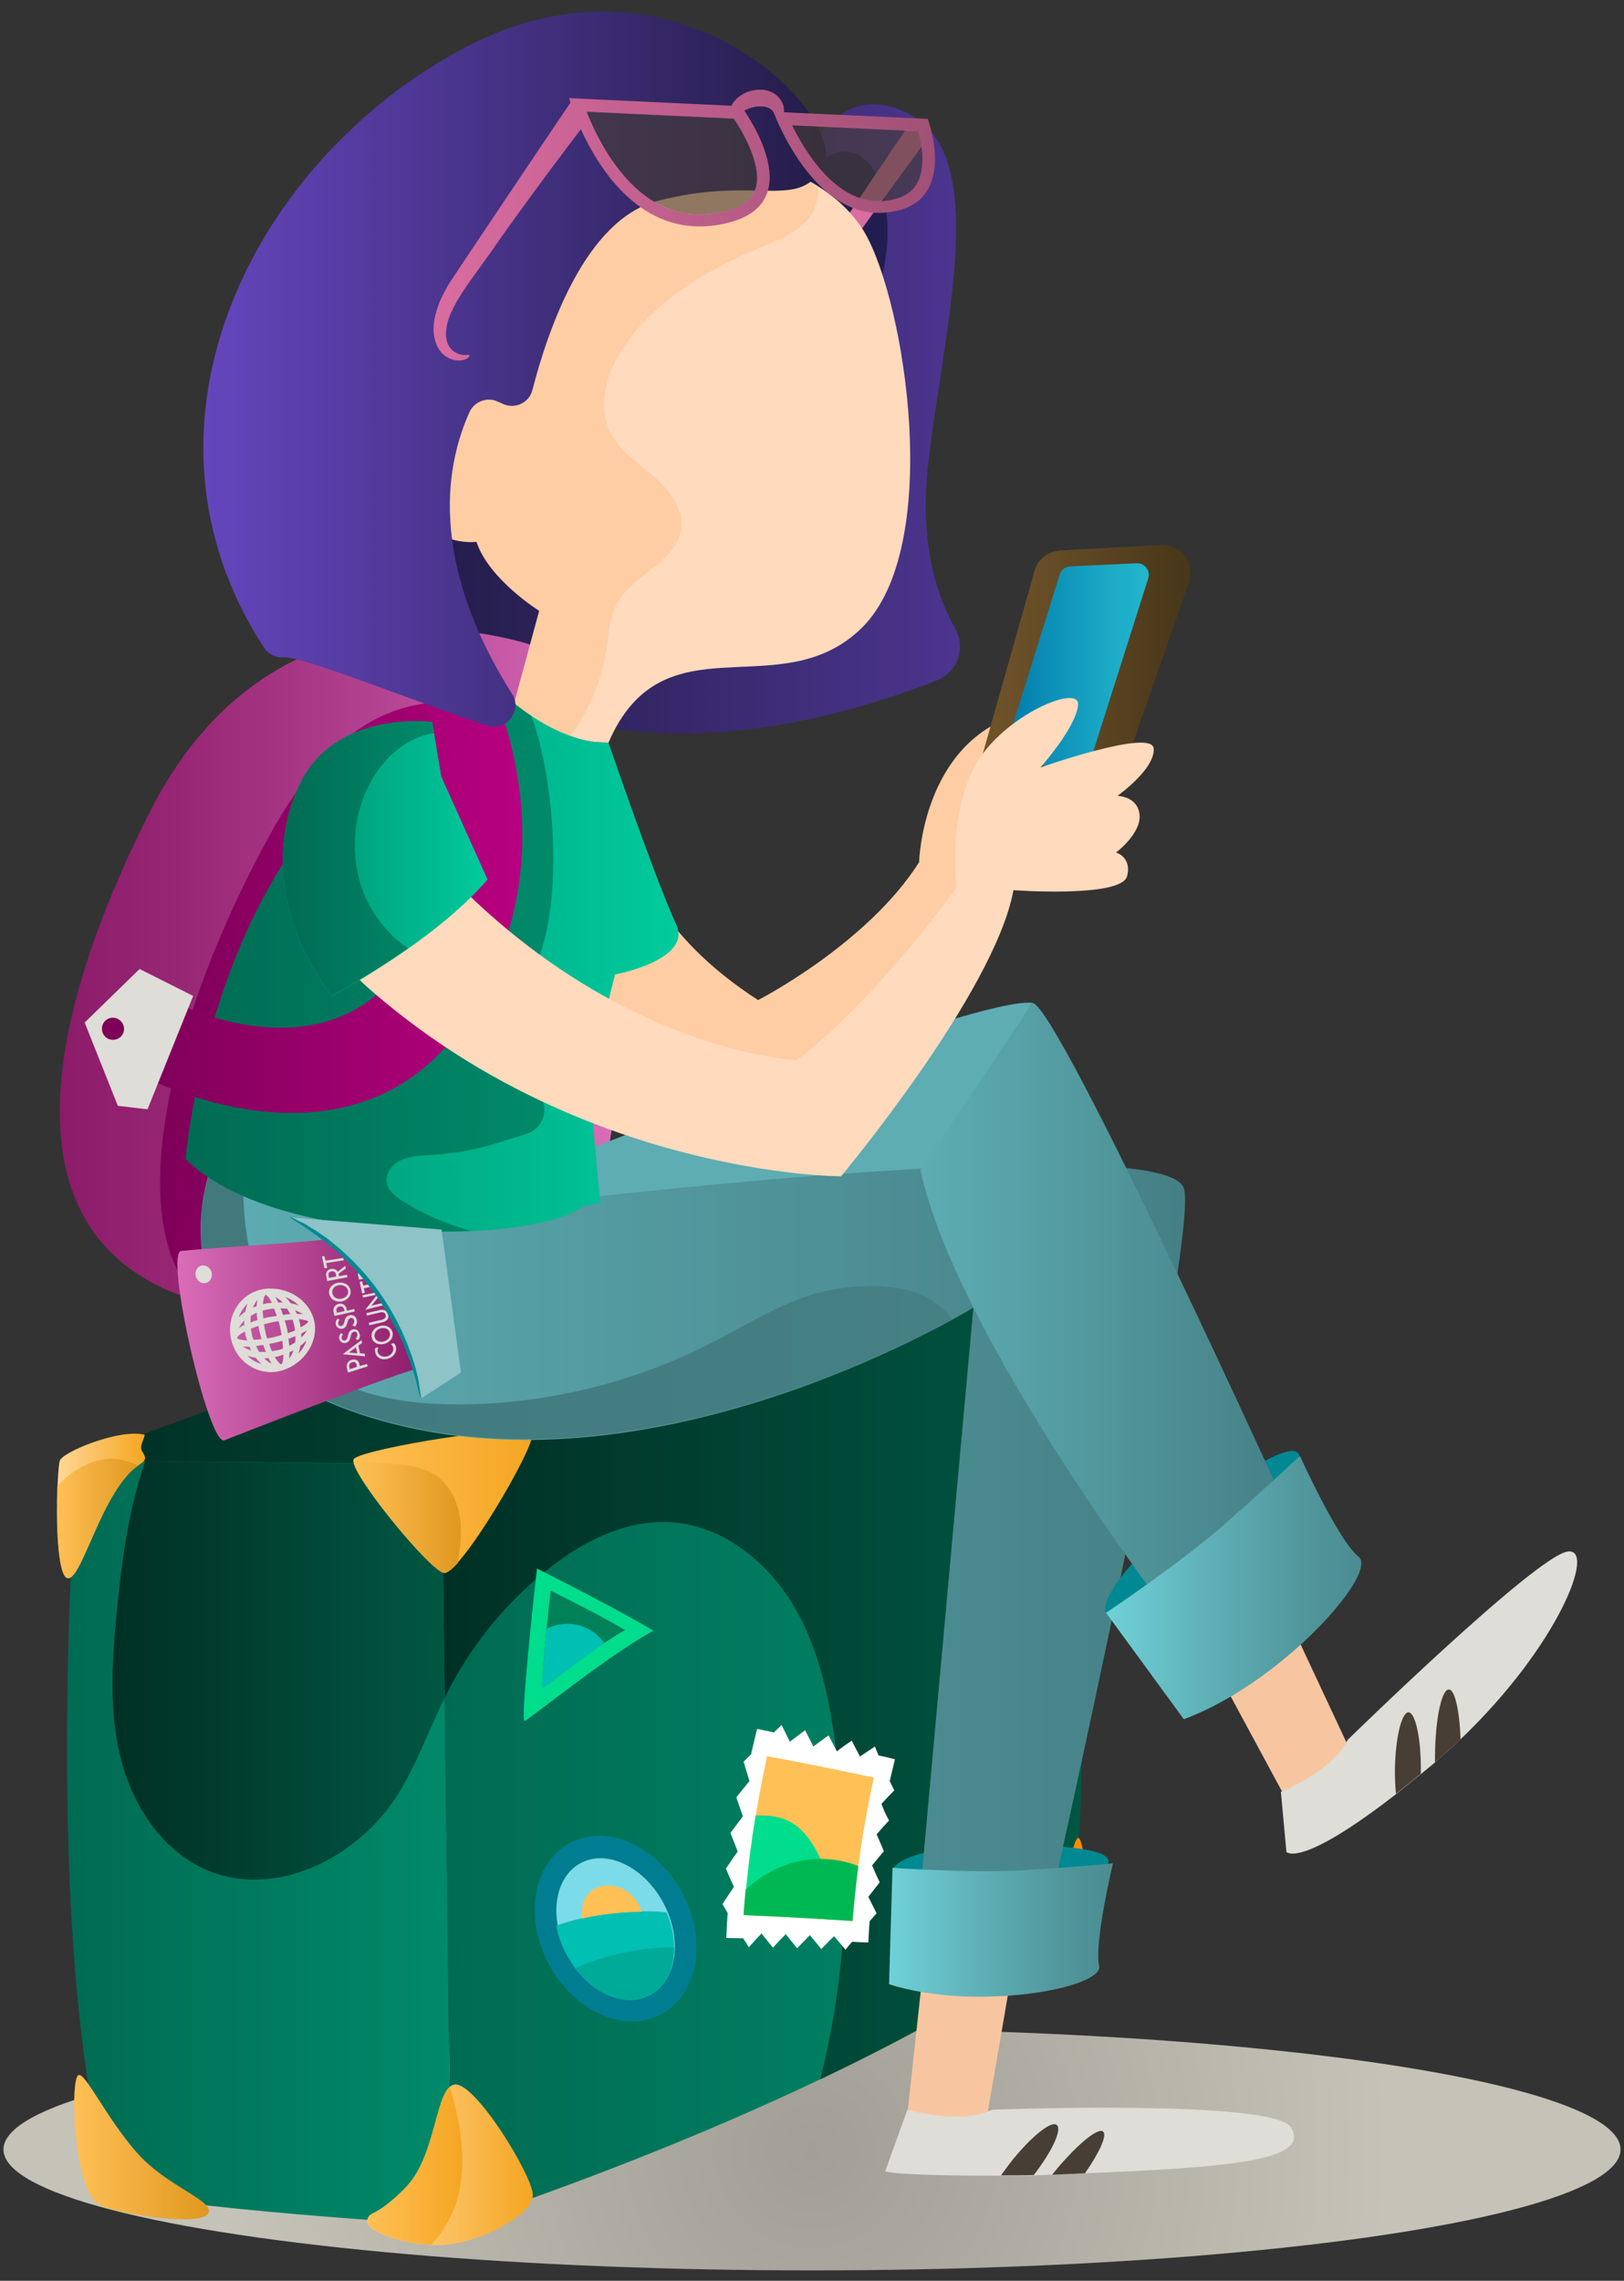 <?xml version="1.0" encoding="utf-8"?>
<!-- Generator: Adobe Illustrator 22.0.1, SVG Export Plug-In . SVG Version: 6.00 Build 0)  -->
<svg version="1.1" id="Layer_1" xmlns="http://www.w3.org/2000/svg" xmlns:xlink="http://www.w3.org/1999/xlink" x="0px" y="0px"
	 viewBox="0 0 470 660" style="enable-background:new 0 0 470 660;" xml:space="preserve">
<rect x="0" y="0" width="470" height="660" fill="#333333" stroke="none"/>
<style type="text/css">
	.st0{fill:url(#SVGID_1_);}
	.st1{fill:url(#SVGID_2_);}
	.st2{fill:#221D51;}
	.st3{fill:#DA6CA0;}
	.st4{fill:url(#SVGID_3_);}
	.st5{fill:url(#SVGID_4_);}
	.st6{fill:url(#SVGID_5_);}
	.st7{fill:url(#SVGID_6_);}
	.st8{fill:url(#SVGID_7_);}
	.st9{fill:url(#SVGID_8_);}
	.st10{fill:#FF8B00;}
	.st11{fill:url(#SVGID_9_);}
	.st12{fill:url(#SVGID_10_);}
	.st13{fill:url(#SVGID_11_);}
	.st14{fill:#FFFFFF;}
	.st15{fill:url(#SVGID_12_);}
	.st16{fill:url(#SVGID_13_);}
	.st17{fill:url(#SVGID_14_);}
	.st18{fill:#007D90;}
	.st19{fill:#7CDBE8;}
	.st20{fill:#00BFB3;}
	.st21{fill:#FFC056;}
	.st22{fill:#00DD8C;}
	.st23{fill:#00B853;}
	.st24{fill:#008158;}
	.st25{fill:#00AA99;}
	.st26{fill:#008993;}
	.st27{fill:url(#SVGID_15_);}
	.st28{fill:url(#SVGID_16_);}
	.st29{fill:#FFDABD;}
	.st30{fill:#FECDA4;}
	.st31{fill:#5DADB3;}
	.st32{fill:#F7C6A1;}
	.st33{fill:#DEDDD7;}
	.st34{fill:#473E35;}
	.st35{fill:url(#SVGID_17_);}
	.st36{fill:url(#SVGID_18_);}
	.st37{fill:url(#SVGID_19_);}
	.st38{fill:url(#SVGID_20_);}
	.st39{fill:url(#SVGID_21_);}
	.st40{fill:url(#SVGID_22_);}
	.st41{fill:url(#SVGID_23_);}
	.st42{fill:#7E0058;}
	.st43{fill:url(#SVGID_24_);}
	.st44{fill:url(#SVGID_25_);}
	.st45{fill:url(#SVGID_26_);}
	.st46{fill:#8EC3C7;}
	.st47{fill:url(#SVGID_27_);}
	.st48{fill:none;stroke:#06092A;stroke-width:0.5;stroke-miterlimit:10;}
	.st49{fill:url(#SVGID_28_);}
	.st50{fill:url(#SVGID_29_);}
	.st51{fill:url(#SVGID_30_);}
	.st52{fill:url(#SVGID_31_);}
	.st53{opacity:0.6;fill:#473E35;enable-background:new    ;}
</style>
<g id="Layer_2_1_">
	
		<radialGradient id="SVGID_1_" cx="235" cy="38" r="167.304" gradientTransform="matrix(1 0 0 -1 0 660)" gradientUnits="userSpaceOnUse">
		<stop  offset="4.048583e-03" style="stop-color:#A19F96"/>
		<stop  offset="1" style="stop-color:#C5C2B7"/>
	</radialGradient>
	<ellipse class="st0" cx="235" cy="622" rx="234" ry="35"/>
</g>
<g id="Layer_1_1_">
	
		<linearGradient id="SVGID_2_" gradientUnits="userSpaceOnUse" x1="115.59" y1="538.781" x2="277.835" y2="538.781" gradientTransform="matrix(1 0 0 -1 0 660)">
		<stop  offset="0" style="stop-color:#211B45"/>
		<stop  offset="1" style="stop-color:#4C358F"/>
	</linearGradient>
	<path class="st1" d="M230.3,51.9c0,0,9.6-31.4,33.2-18.7c23.7,12.7,9.1,63.7,5,102.4c-2.4,22.4,3,37.6,8,46.4
		c3.1,5.6,0.6,12.6-5.4,14.9c-23,9.1-73.9,24.8-116.4,7.8c-56.9-22.8-38.7-98.3-25.5-127.5C142.4,48.3,213,26,230.3,51.9z"/>
	<path class="st2" d="M230.4,56.1c0,0,7.3-14.9,16.7-11.8c9.4,3,12.4,23.1,7.3,38.5L230.4,56.1z"/>
	<g>
		<path class="st3" d="M233.8,109.4c0.2,0.2-0.8,1.7-3.6,1.5c-1.3-0.1-3-0.7-4.4-2.1c-1.4-1.5-2.3-3.6-2.4-6
			c-0.3-4.7,1.8-9.8,4.7-14.5s35.3-52.7,35.3-52.7l5.8,3.4c0,0-12.8,17.4-27.2,37.6c-6.9,10.2-14.8,18.9-15,26.1
			c-0.2,3.5,1.8,5.7,3.6,6.3C232.4,109.6,233.6,109,233.8,109.4z"/>
	</g>
	<g>
		
			<linearGradient id="SVGID_3_" gradientUnits="userSpaceOnUse" x1="22.4" y1="267.452" x2="299.9" y2="267.452" gradientTransform="matrix(1 0 0 -1 0 660)">
			<stop  offset="0" style="stop-color:#003025"/>
			<stop  offset="1" style="stop-color:#005742"/>
		</linearGradient>
		<path class="st4" d="M299.9,369.4c0,0-30.8-9.5-71.2-7.8c-128.9,27.4-206.3,61-206.3,61l105.4,1.1L299.9,369.4z"/>
		
			<linearGradient id="SVGID_4_" gradientUnits="userSpaceOnUse" x1="127.8" y1="153.25" x2="313.262" y2="153.25" gradientTransform="matrix(1 0 0 -1 0 660)">
			<stop  offset="0" style="stop-color:#006B53"/>
			<stop  offset="1" style="stop-color:#008A6A"/>
		</linearGradient>
		<path class="st5" d="M299.9,369.4c14,21.3,16.7,145.3,9.5,190.6c-65,48.2-178.8,84.1-178.8,84.1l-2.8-220.3L299.9,369.4z"/>
		<g>
			
				<linearGradient id="SVGID_5_" gradientUnits="userSpaceOnUse" x1="127.8" y1="174.45" x2="313.317" y2="174.45" gradientTransform="matrix(1 0 0 -1 0 660)">
				<stop  offset="0" style="stop-color:#003025"/>
				<stop  offset="1" style="stop-color:#005742"/>
			</linearGradient>
			<path class="st6" d="M299.9,369.4l-172.1,54.4l0.9,67.5c0.3-0.5,0.5-1.1,0.8-1.6c6.8-13.4,16.5-25.4,28.2-34.9
				c10.4-8.5,23.3-15.2,36.7-14.3c14.6,1,27.4,11.2,35,23.7s10.6,27.2,12.5,41.7c2.5,18.4,3.4,37.1,2,55.7
				c-1,13.5-3.2,26.9-6.5,40.1c25.5-12.1,51.3-26.3,72.2-41.8C316.6,514.7,313.9,390.7,299.9,369.4z"/>
		</g>
		
			<linearGradient id="SVGID_6_" gradientUnits="userSpaceOnUse" x1="19.389" y1="126.7" x2="130.6" y2="126.7" gradientTransform="matrix(1 0 0 -1 0 660)">
			<stop  offset="0" style="stop-color:#006B53"/>
			<stop  offset="1" style="stop-color:#008A6A"/>
		</linearGradient>
		<path class="st7" d="M22.4,422.6l105.4,1.1l2.8,220.3c0,0-84.6-5-98.6-10.6C11.2,561.1,22.4,422.6,22.4,422.6z"/>
		<g>
			
				<linearGradient id="SVGID_7_" gradientUnits="userSpaceOnUse" x1="32.547" y1="176.636" x2="128.7" y2="176.636" gradientTransform="matrix(1 0 0 -1 0 660)">
				<stop  offset="0" style="stop-color:#003025"/>
				<stop  offset="1" style="stop-color:#005742"/>
			</linearGradient>
			<path class="st8" d="M42,422.8c-4.8,14.1-6.9,29.6-8.3,44.5c-1.3,13.9-2.2,28.1,1.3,41.7c3.4,13.5,11.9,26.5,24.7,32.1
				c19.7,8.5,43.5-3.2,55.1-21.3c5.7-8.9,9.2-19,13.9-28.5l-0.9-67.5L42,422.8z"/>
		</g>
		
			<linearGradient id="SVGID_8_" gradientUnits="userSpaceOnUse" x1="21.471" y1="38.673" x2="60.454" y2="38.673" gradientTransform="matrix(1 0 0 -1 0 660)">
			<stop  offset="0" style="stop-color:#FFC056"/>
			<stop  offset="1" style="stop-color:#E0981F"/>
		</linearGradient>
		<path class="st9" d="M39.5,622.8c-8.7-9.9-14.9-23.3-16.8-22.3c-2.3,1.2-1.5,26.5,3.5,34.6c0.6,1,1.3,2,2.3,2.7
			c0.9,0.6,2.1,1,3.2,1.3c9.2,2.6,27.7,4.9,28.7,1.1C61.4,636.5,48.2,632.7,39.5,622.8z"/>
		<path class="st10" d="M304.5,550.2c5-8.3,6.3-19.1,7.7-18.3c1.7,0.9,3.8,20.7,2,29.1c-0.2,1-0.5,2-1,2.9c-0.5,0.7-1.1,1.2-1.8,1.7
			c-5.4,3.6-16.9,8-18.2,4.5C291.8,566.4,298.6,559.8,304.5,550.2z"/>
		
			<linearGradient id="SVGID_9_" gradientUnits="userSpaceOnUse" x1="106.295" y1="33.562" x2="154.202" y2="33.562" gradientTransform="matrix(1 0 0 -1 0 660)">
			<stop  offset="0" style="stop-color:#FFD896"/>
			<stop  offset="1" style="stop-color:#F5A622"/>
		</linearGradient>
		<path class="st11" d="M131.7,603.2c-5.8,0.5-5.1,20.3-14.2,29.7s-10.9,6.6-11.2,9.9c-0.3,3.3,13.9,8.1,24.3,6.6
			s23.8-8.9,23.6-14.4S137.7,602.7,131.7,603.2z"/>
		<g>
			
				<linearGradient id="SVGID_10_" gradientUnits="userSpaceOnUse" x1="106.297" y1="33.25" x2="133.788" y2="33.25" gradientTransform="matrix(1 0 0 -1 0 660)">
				<stop  offset="0" style="stop-color:#FFC056"/>
				<stop  offset="1" style="stop-color:#F5A622"/>
			</linearGradient>
			<path class="st12" d="M130.2,603.9c-4.3,3.5-4.5,20.5-12.7,29c-9.1,9.4-10.9,6.6-11.2,9.9c-0.2,2.7,9.3,6.4,18.5,6.8
				c3.8-4,6.6-9.2,7.9-14.6C135.1,624.7,133.2,614,130.2,603.9z"/>
		</g>
		<g>
			
				<linearGradient id="SVGID_11_" gradientUnits="userSpaceOnUse" x1="16.438" y1="224.252" x2="41.901" y2="224.252" gradientTransform="matrix(1 0 0 -1 0 660)">
				<stop  offset="0" style="stop-color:#FFD896"/>
				<stop  offset="1" style="stop-color:#F5A622"/>
			</linearGradient>
			<path class="st13" d="M41.1,419.9c-0.8-1.4,0.5-3.1,0.8-4.7c-7.1-1.9-23.7,4.9-24.6,7.5s-1.8,32.9,2.3,33.9s10-25.9,20.8-32.8
				c0.7-0.5,1.5-1,1.6-1.8C42,421.3,41.5,420.6,41.1,419.9z"/>
		</g>
		<g>
			<g>
				<path class="st14" d="M18.9,460.3c0.1,0,0.1-0.1,0-0.1C18.8,460.2,18.8,460.3,18.9,460.3L18.9,460.3z"/>
			</g>
		</g>
		<g>
			
				<linearGradient id="SVGID_12_" gradientUnits="userSpaceOnUse" x1="16.441" y1="220.553" x2="39.971" y2="220.553" gradientTransform="matrix(1 0 0 -1 0 660)">
				<stop  offset="0" style="stop-color:#FFC056"/>
				<stop  offset="1" style="stop-color:#E0981F"/>
			</linearGradient>
			<path class="st15" d="M20.9,426.2c-1.6,1.1-3,2.4-4.3,3.9c-0.4,9.8,0,25.9,2.9,26.6c4,1,9.9-25.4,20.5-32.6
				c-2.1-1-4.3-1.7-6.7-1.9C28.9,421.9,24.5,423.6,20.9,426.2z"/>
		</g>
		
			<linearGradient id="SVGID_13_" gradientUnits="userSpaceOnUse" x1="102.256" y1="225.422" x2="153.972" y2="225.422" gradientTransform="matrix(1 0 0 -1 0 660)">
			<stop  offset="0" style="stop-color:#FFC056"/>
			<stop  offset="1" style="stop-color:#F5A622"/>
		</linearGradient>
		<path class="st16" d="M102.4,422.2c-2.2,2.7,21.4,31.8,26,32.9c4.5,1.1,26.5-36.3,25.6-40.1C153,411.3,104.9,419.2,102.4,422.2z"
			/>
		<g>
			
				<linearGradient id="SVGID_14_" gradientUnits="userSpaceOnUse" x1="102.4" y1="220.716" x2="133.39" y2="220.716" gradientTransform="matrix(1 0 0 -1 0 660)">
				<stop  offset="0" style="stop-color:#FFC056"/>
				<stop  offset="1" style="stop-color:#E0981F"/>
			</linearGradient>
			<path class="st17" d="M133.3,440.6c-0.5-5.3-2.8-10.6-7.1-13.6c-3.4-2.3-7.5-3-11.6-3.3c-4-0.4-8.1-0.4-12.2-0.3
				c1.5,6,21.8,30.7,26,31.8c0.8,0.2,2.3-0.9,4.1-2.9C133.1,448.4,133.6,444.5,133.3,440.6z"/>
		</g>
		<g>
			
				<ellipse transform="matrix(0.883 -0.469 0.469 0.883 -240.907 148.515)" class="st18" cx="178" cy="558.4" rx="21.9" ry="28.1"/>
			
				<ellipse transform="matrix(0.883 -0.469 0.469 0.883 -240.904 148.517)" class="st19" cx="178" cy="558.4" rx="15.7" ry="21.5"/>
			<g>
				<path class="st20" d="M195.1,563.6c0,6.1-2.4,11.4-7.1,13.8c-6.7,3.5-15.6,0-21.5-7.8c-0.9-1.2-1.7-2.5-2.5-3.9
					c-1.5-2.8-2.5-5.7-3-8.5c2.4-0.8,4.8-1.5,7.3-2.1c5.7-1.3,11.6-1.9,17.4-2h2c1.7,0,3.5,0.1,5.2,0.3
					C194.4,556.9,195.1,560.3,195.1,563.6z"/>
			</g>
			<g>
				<path class="st21" d="M185.8,553.2c-5.8,0.1-11.7,0.7-17.4,2c-0.1-2.5,0.1-5,1.6-6.9c2.7-3.5,8.4-3.4,11.8-0.7
					C183.7,549,185,551,185.8,553.2z"/>
			</g>
			<g>
				<path class="st14" d="M255.1,522c1.2-1.3,2.4-2.6,3.7-3.9c-0.4-0.9-0.9-1.8-1.3-2.7l0,0c0.5-2.1,1-4.2,1.5-6.3
					c-1.6-0.4-3.1-0.8-4.7-1.1c0,0,0,0,0,0.1c-0.4-0.9-0.7-1.8-1.1-2.7c-1.4,1-2.9,1.9-4.3,2.9c-0.8-1.5-1.6-3-2.4-4.6
					c-1.5,1-2.9,2-4.3,3.1c-0.8-1.5-1.6-3.1-2.4-4.6c-1.5,1-2.9,2.1-4.4,3.2c-0.8-1.6-1.6-3.1-2.4-4.7c-1.5,1.1-2.9,2.2-4.4,3.3
					c-0.8-1.6-1.6-3.2-2.4-4.8c-0.8,0.7-1.6,1.5-2.4,2.3c0-0.1,0-0.1,0.1-0.2c-1.6-0.3-3.2-0.7-4.8-1c-0.6,2.4-1.1,4.8-1.7,7.1
					c0.1,0,0.1,0,0.2,0c-0.8,0.8-1.6,1.6-2.4,2.4c0.6,1.9,1.1,3.7,1.7,5.6c-1.3,1.6-2.5,3.1-3.8,4.7c0.6,1.9,1.3,3.7,1.9,5.5
					c-1.2,1.6-2.4,3.2-3.6,4.8c0.7,1.8,1.4,3.6,2.1,5.4c-1.2,1.6-2.3,3.3-3.4,4.9c0.7,1.8,1.5,3.6,2.3,5.3c-1.1,1.6-2.2,3.3-3.3,5
					c0.5,0.9,1,1.7,1.5,2.6l0,0c-0.2,2.4-0.3,4.8-0.4,7.2c1.6,0,3.2,0.1,4.8,0.1c0,0,0,0,0-0.1c0.6,0.9,1.2,1.8,1.7,2.7
					c1.2-1.3,2.4-2.7,3.7-4c1.1,1.4,2.2,2.8,3.3,4.1c1.2-1.3,2.4-2.6,3.7-3.9c1.1,1.4,2.2,2.7,3.3,4.1c1.2-1.3,2.4-2.5,3.7-3.8
					c1.1,1.3,2.2,2.7,3.3,4c1.2-1.2,2.4-2.5,3.7-3.7c1.1,1.3,2.2,2.6,3.3,3.9c0.6-0.8,1.3-1.6,1.9-2.3c1.6,0.1,3.1,0.2,4.7,0.2
					c0.1-2.1,0.2-4.1,0.4-6.2c0.7-0.7,1.3-1.5,2-2.2c-0.8-1.6-1.6-3.2-2.4-4.8c1.1-1.4,2.2-2.8,3.3-4.2c-0.8-1.6-1.5-3.2-2.2-4.9
					c1.1-1.4,2.3-2.8,3.4-4.1c-0.7-1.6-1.4-3.3-2.1-4.9c1.2-1.4,2.4-2.7,3.6-4C256.4,525.3,255.7,523.6,255.1,522z"/>
				<path class="st21" d="M246.8,555.9c-10.5-0.7-21-1.3-31.5-1.7c1.1-15.4,3.4-30.8,6.7-46c10.3,1.9,20.7,4,30.9,6.2
					C249.9,528.1,247.8,542,246.8,555.9z"/>
				<path class="st22" d="M241.2,553.3c-0.2-4.6-1.3-9.1-2.8-13.1c-2.1-5.4-5.1-10.3-9.2-12.7c-3.2-1.9-6.8-2.3-10.5-2.1
					c-1.6,9.5-2.7,19.1-3.4,28.7c8.7,0.4,17.3,0.8,25.9,1.4C241.2,554.8,241.3,554.1,241.2,553.3z"/>
				<path class="st23" d="M248.4,540c-0.8-0.3-1.7-0.7-2.6-0.9c-7.7-2.2-16.1-1.4-23.8,3.1c-2.1,1.2-4.2,2.8-6.2,4.5
					c-0.2,2.5-0.5,5-0.6,7.5c10.5,0.4,21,1,31.5,1.7C247.2,550.6,247.7,545.3,248.4,540z"/>
			</g>
			<path class="st22" d="M155.4,453.9c-1.6,14.1-4.7,44-3.6,44.1c0.7,0.1,24.4-19.2,37.3-26.1C178.5,465.6,166.4,459.5,155.4,453.9z
				"/>
			<path class="st24" d="M180.9,471.7c-1.7,0.9-3.8,2.3-6,3.7c-8,5.4-17.4,13-17.8,13c-0.5,0,0.3-8.8,1.1-17.2c0.4-4,0.8-8,1.2-10.9
				C166.4,463.8,174.1,467.7,180.9,471.7z"/>
			<path class="st20" d="M174.9,475.5c-8,5.4-17.4,13-17.8,13c-0.5,0,0.3-8.8,1.1-17.2c1.2-0.6,2.4-1,3.8-1.2
				C167.2,469.2,172.1,471.5,174.9,475.5z"/>
			<g>
				<path class="st25" d="M166.5,569.6c5.3-2.5,11.2-4.1,17-5.1c3.8-0.7,7.8-1.1,11.6-0.9c0,6.1-2.4,11.4-7.1,13.8
					C181.4,580.9,172.4,577.5,166.5,569.6z"/>
			</g>
		</g>
	</g>
	<path class="st26" d="M293,534c-20.1-0.7-33.4,3.3-34.7,7.1c-1.2,3.8,59.9,4.1,62.4-1.8C323.1,533.4,293,534,293,534z"/>
	
		<linearGradient id="SVGID_15_" gradientUnits="userSpaceOnUse" x1="17.31" y1="377.984" x2="177.913" y2="377.984" gradientTransform="matrix(1 0 0 -1 0 660)">
		<stop  offset="0" style="stop-color:#8C1B69"/>
		<stop  offset="0.211" style="stop-color:#972674"/>
		<stop  offset="0.585" style="stop-color:#B34491"/>
		<stop  offset="1" style="stop-color:#D96DB8"/>
	</linearGradient>
	<path class="st27" d="M159.2,188.5c-28.2-10.9-85.1-14.1-115.6,46S1.3,355.6,51.8,374.7s102.9-3.2,120.6-32.3
		C190.2,313.2,159.2,188.5,159.2,188.5z"/>
	
		<linearGradient id="SVGID_16_" gradientUnits="userSpaceOnUse" x1="46.34" y1="365.838" x2="166.102" y2="365.838" gradientTransform="matrix(1 0 0 -1 0 660)">
		<stop  offset="0" style="stop-color:#7E0058"/>
		<stop  offset="1" style="stop-color:#B80080"/>
	</linearGradient>
	<path class="st28" d="M149.7,209.1c0,0-39.2-25.9-71,31.4c-31.9,57.4-45.8,123-15.6,139.6s88-11.6,99.8-38.1
		C174.8,315.6,149.7,209.1,149.7,209.1z"/>
	<path class="st29" d="M177.5,48.7c23.4-11.5,61-1.8,72.8,18.7s22.8,91-0.9,114.3c-23.7,23.2-57.4-3.6-73.3,33.2
		c-10.6-0.3-20.9-1.3-27.3-11.4l7.3-26.9c0,0-14.6-9.1-18.2-20c0,0-20,2.7-21.9-24.1C114.2,105.6,150.6,61.9,177.5,48.7z"/>
	<g>
		<path class="st30" d="M178.3,175.1c4.5-8.8,17.7-12.4,18.8-22.2c0.7-5.9-3.5-11.2-8-15.1c-4.5-3.9-9.7-7.3-12.4-12.5
			c-4.4-8.6-0.6-19.2,5.2-26.9c9.6-12.7,24-20.9,38.7-27c5.5-2.3,11.5-4.6,14.5-9.8c1.3-2.3,1.8-4.9,1.7-7.5
			c-16.7-10.6-41.9-13.8-59.3-5.2c-26.9,13.2-63.3,56.9-61.5,83.8s21.9,24.1,21.9,24.1c3.6,10.9,18.2,20,18.2,20l-7.3,26.9
			c3.9,6.2,9.4,9,15.5,10.3c5.9-7.8,9.9-17,11.3-26.6C176.2,183,176.4,178.7,178.3,175.1z"/>
	</g>
	<path class="st30" d="M184.6,249.1c0,0,4.7,20.9,34.8,40.3c0,0,31.6-16.2,46.6-39.9c0,0,0.8-34,28.4-42.7s-2,20.5-2,20.5l-7.1,37.5
		c0,0-30.8,43.4-65.6,64.8c0,0-47.4-24.9-62.4-59.2L184.6,249.1z"/>
	<path class="st31" d="M163.8,335.1c0,0,119.2-46.9,135-44.9c0,0-34.4,55.7-42.3,66s-88.5-4.3-88.5-4.3L163.8,335.1z"/>
	<polygon class="st32" points="349.7,478.9 373.4,522.8 392.8,510.9 371,464.3 	"/>
	<path class="st33" d="M422.7,503.3c-2.3,2.2-4.8,4.4-7.4,6.7c-0.2,0.2-0.5,0.4-0.7,0.6c-1.2,1-2.3,1.9-3.4,2.8
		c-2.6,2.1-5,4-7.2,5.8c-27.9,21.7-31.7,16.7-31.7,16.7l-1.6-17.4c0,0,15-5.9,19.3-15c0,0,54.1-52.9,63.6-54.5
		C462.2,447.5,451.1,476.2,422.7,503.3z"/>
	<g>
		<path class="st34" d="M411.2,512.4c0,0.3,0,0.7,0,0.9c-2.6,2.1-5,4-7.2,5.8c-0.2-2.1-0.3-4.4-0.3-6.8c0.1-9.2,1.9-16.7,3.9-16.8
			C409.6,495.5,411.3,503,411.2,512.4z"/>
	</g>
	<g>
		<path class="st34" d="M422.7,503.3c-2.3,2.2-4.8,4.4-7.4,6.7v-2c0.1-10.5,1.9-19.1,4-19.1C421,488.8,422.4,494.9,422.7,503.3z"/>
	</g>
	
		<linearGradient id="SVGID_17_" gradientUnits="userSpaceOnUse" x1="58.105" y1="214.923" x2="342.962" y2="214.923" gradientTransform="matrix(1 0 0 -1 0 660)">
		<stop  offset="0" style="stop-color:#5DADB3"/>
		<stop  offset="1" style="stop-color:#458085"/>
	</linearGradient>
	<path class="st35" d="M60.9,338.3c0,0-21.9,56.9,56.9,74.7c78.8,17.8,163.9-34.6,163.9-34.6L266.2,549l37.3,4.1
		c0,0,43.2-191.7,39.2-209c-4.1-17.3-174.8,2.7-174.8,2.7S101.9,357.8,60.9,338.3z"/>
	<g>
		<g>
			
				<linearGradient id="SVGID_18_" gradientUnits="userSpaceOnUse" x1="58.205" y1="282.713" x2="275.5" y2="282.713" gradientTransform="matrix(1 0 0 -1 0 660)">
				<stop  offset="0" style="stop-color:#41797D"/>
				<stop  offset="1" style="stop-color:#458085"/>
			</linearGradient>
			<path class="st36" d="M235.8,374.4c-10.6,3.1-20.1,9.2-29.9,14.2c-22.8,11.7-48.5,17.9-74.1,17.8c-17.7,0-37.1-3.9-48.2-17.8
				c-2.7-3.4-4.8-7.3-6.5-11.3c-4.8-11.1-7-23.3-6.6-35.3c-3.3-1.1-6.5-2.4-9.5-3.9c0,0-21.9,56.9,56.9,74.7
				c66.1,14.9,136.6-19.6,157.6-31C267,369.1,245.7,371.6,235.8,374.4z"/>
		</g>
	</g>
	<path class="st26" d="M346.9,435.9c-19,13.4-28.4,26.5-26.9,30.8c1.6,4.3,58.1-38.3,56.1-45.4C374.2,414.2,346.9,435.9,346.9,435.9
		z"/>
	<polygon class="st32" points="267.6,565.9 262.2,615.5 284.7,618 293.4,567.4 	"/>
	<path class="st33" d="M314,628.9c-2.2,0.1-4.5,0.2-6.8,0.3c-0.9,0-1.9,0.1-2.7,0.1c-1.8,0.1-3.6,0.1-5.3,0.2
		c-3.4,0.1-6.6,0.1-9.5,0.1c-32.7,0-33.5-1.3-33.5-1.3l6.4-17.8c0,0,15.5,4.5,24.5,0c0,0,81.5-3.1,86.5,5.1
		C379.7,625.4,354.8,627.2,314,628.9z"/>
	<g>
		<path class="st34" d="M299.2,629.4c-3.4,0.1-6.6,0.1-9.5,0.1c0.9-1.2,1.8-2.5,2.8-3.8c5.7-7.2,11.7-12.1,13.3-10.8
			C307.5,616.1,304.5,622.5,299.2,629.4z"/>
	</g>
	<g>
		<path class="st34" d="M314,628.9c-2.2,0.1-4.5,0.2-6.8,0.3c-0.9,0-1.9,0.1-2.7,0.1c6.5-8.1,13.1-13.7,14.7-12.5
			C320.5,617.8,318.3,622.7,314,628.9z"/>
	</g>
	
		<linearGradient id="SVGID_19_" gradientUnits="userSpaceOnUse" x1="281.689" y1="460.377" x2="344.55" y2="460.377" gradientTransform="matrix(1 0 0 -1 0 660)">
		<stop  offset="0" style="stop-color:#70542B"/>
		<stop  offset="0.363" style="stop-color:#654C26"/>
		<stop  offset="1" style="stop-color:#473619"/>
	</linearGradient>
	<path class="st37" d="M299.4,165.2L282,226.7c-1.3,4.6,1.6,9.3,6.3,10.2l23,4.5c4,0.8,7.9-1.5,9.2-5.3l23.6-67.6
		c0.6-1.8,0.6-3.7,0-5.5l0,0c-1.2-3.4-4.5-5.5-8.1-5.3l-29.2,1.6C303.3,159.5,300.3,161.8,299.4,165.2z"/>
	
		<linearGradient id="SVGID_20_" gradientUnits="userSpaceOnUse" x1="290.802" y1="467.348" x2="332.49" y2="467.348" gradientTransform="matrix(1 0 0 -1 0 660)">
		<stop  offset="0" style="stop-color:#0078AA"/>
		<stop  offset="0.273" style="stop-color:#0B8DB5"/>
		<stop  offset="0.737" style="stop-color:#1CABC6"/>
		<stop  offset="1" style="stop-color:#22B6CC"/>
	</linearGradient>
	<path class="st38" d="M329,163l-19.3,0.9c-1.4,0.1-2.6,1-3,2.3L291,216.6c-0.6,2,0.8,4.1,2.9,4.3l18.3,1.4c1.5,0.1,2.9-0.8,3.4-2.3
		l16.7-52.6C333,165.1,331.3,162.9,329,163z"/>
	
		<linearGradient id="SVGID_21_" gradientUnits="userSpaceOnUse" x1="53.805" y1="379.983" x2="196.349" y2="379.983" gradientTransform="matrix(1 0 0 -1 0 660)">
		<stop  offset="0" style="stop-color:#009674"/>
		<stop  offset="0.293" style="stop-color:#00A17D"/>
		<stop  offset="0.811" style="stop-color:#00BF94"/>
		<stop  offset="1" style="stop-color:#00CC9E"/>
	</linearGradient>
	<path class="st39" d="M176.1,214.9c0,0,13.6,39.7,19.6,52.6C200.5,277.8,178,282,178,282l-7.6,30l3.3,36l-5.2,1.2
		C154.4,360.1,79.9,361,54,335.5c0,0,9.9-118.9,95-131.9C148.8,203.5,162.4,215.3,176.1,214.9z"/>
	<g>
		
			<linearGradient id="SVGID_22_" gradientUnits="userSpaceOnUse" x1="53.7" y1="380.057" x2="160.13" y2="380.057" gradientTransform="matrix(1 0 0 -1 0 660)">
			<stop  offset="0" style="stop-color:#006B53"/>
			<stop  offset="1" style="stop-color:#008A6A"/>
		</linearGradient>
		<path class="st40" d="M111.9,340.8c0.2-1.6,1.1-2.9,2.3-3.9c2.7-2.2,6.1-2.3,9.4-2.6c14-0.9,17.8-2.9,28.6-6.1
			c3.4-1,5.6-4.2,5.3-7.7l0,0c-0.2-1.9-1.1-3.7-2.5-4.9c-4.2-3.6-8.9-12.6-9.2-17.8c-0.3-5.7,4.1-10.4,7.3-15.1
			c10.1-15.1,8.4-54.4,0.7-75.5c-3.1-2.1-5.1-3.7-5.1-3.7c-85.1,13.1-95,131.9-95,131.9c17,16.7,54.6,22.1,82.6,20.8
			c-7.2-2-14.2-5-20.5-9.1C113.8,345.6,111.5,343.8,111.9,340.8z"/>
	</g>
	
		<linearGradient id="SVGID_23_" gradientUnits="userSpaceOnUse" x1="42.2" y1="400.87" x2="151.163" y2="400.87" gradientTransform="matrix(1 0 0 -1 0 660)">
		<stop  offset="0" style="stop-color:#7E0058"/>
		<stop  offset="1" style="stop-color:#B80080"/>
	</linearGradient>
	<path class="st41" d="M141,196.2c0,0,26.4,50.1-5.9,98.8s-92.9,16.8-92.9,16.8l8.2-21.9c0,0,42.3,22.3,66-10s5.5-78.8,5.5-78.8
		L141,196.2z"/>
	<polygon class="st33" points="40.4,280.4 55.9,288.2 42.7,321 34.1,320 24.5,295.9 	"/>
	<path class="st42" d="M35.9,297.7c0,1.8-1.4,3.2-3.2,3.2s-3.2-1.4-3.2-3.2c0-1.8,1.4-3.2,3.2-3.2C34.4,294.5,35.9,296,35.9,297.7z"
		/>
	<g>
		<path class="st29" d="M98,276.9c0,0,5,5.8,7.9,8.4c62.1,55.1,137.5,55.1,137.5,55.1s44.5-53.2,49.9-82.8c0,0,31.4,2.3,32.9-4.1
			c1.4-5.5-3.2-6.8-3.2-6.8s7.3-5.5,6.8-10.9s-6.4-5.5-6.4-5.5s10.9-7.7,10.5-13.7c-0.5-5.9-32.8,5.5-32.8,5.5s10.5-11.8,10.9-18.2
			c0.5-6.4-24.1,4.1-31,20c-6.8,15.9-4.1,32.8-4.1,32.8s-23.7,33.2-46.4,50.1c0,0-52.8-2.3-102.9-56L98,276.9z"/>
	</g>
	
		<linearGradient id="SVGID_24_" gradientUnits="userSpaceOnUse" x1="81.859" y1="411.522" x2="141.1" y2="411.522" gradientTransform="matrix(1 0 0 -1 0 660)">
		<stop  offset="0" style="stop-color:#009674"/>
		<stop  offset="0.293" style="stop-color:#00A17D"/>
		<stop  offset="0.811" style="stop-color:#00BF94"/>
		<stop  offset="1" style="stop-color:#00CC9E"/>
	</linearGradient>
	<path class="st43" d="M125.1,209c0,0-27.7-3.7-38.2,17.7s-3.2,45.5,9.1,61.5c0,0,29.6-15.5,45.1-33.7l-13.4-29.8L125.1,209z"/>
	<g>
		
			<linearGradient id="SVGID_25_" gradientUnits="userSpaceOnUse" x1="81.859" y1="411.622" x2="125.6" y2="411.622" gradientTransform="matrix(1 0 0 -1 0 660)">
			<stop  offset="0" style="stop-color:#006B53"/>
			<stop  offset="1" style="stop-color:#008A6A"/>
		</linearGradient>
		<path class="st44" d="M108.1,264c-8.5-13.6-6.9-32.9,4.1-44.5c3.5-3.7,8.4-6.7,13.4-7.3l-0.5-3.3c0,0-27.7-3.7-38.2,17.7
			s-3.2,45.5,9.1,61.5c0,0,10.4-5.5,22.1-13.7C114.1,271.7,110.7,268.2,108.1,264z"/>
	</g>
	<g>
		
			<linearGradient id="SVGID_26_" gradientUnits="userSpaceOnUse" x1="51.334" y1="273.685" x2="123.264" y2="273.685" gradientTransform="matrix(1 0 0 -1 0 660)">
			<stop  offset="0" style="stop-color:#D96DB8"/>
			<stop  offset="1" style="stop-color:#8C1B69"/>
		</linearGradient>
		<path class="st45" d="M114.2,355.8c0,0,6.1,40.6,9,39.9c2.3-2.7-58.3,21.1-58.3,21.1c-4.6,1.5-17.3-54.1-12.5-54.8
			C73.1,360,93.9,359.8,114.2,355.8z"/>
		<g>
			<path class="st33" d="M101.8,393.5c1-0.3,2,0.1,2.2,1.2c0,0.2,0.1,0.4,0.1,0.6c0.7-0.2,1.4-0.4,2.1-0.6c0.1,0.2,0.1,0.5,0.2,0.7
				c-1.9,0.6-3.8,1.2-5.7,1.8c-0.1-0.4-0.2-0.9-0.3-1.3C100.1,394.7,100.9,393.7,101.8,393.5z M101.9,394.2c-0.6,0.2-1,0.8-0.8,1.4
				c0,0.2,0.1,0.4,0.1,0.6c0.7-0.2,1.4-0.4,2.1-0.7c0-0.2-0.1-0.4-0.1-0.6C103.1,394.3,102.6,394,101.9,394.2z"/>
			<path class="st33" d="M103.7,389.4c0.2,0.7,0.3,1.5,0.5,2.2c0.4,0,0.9,0.1,1.3,0.1c0.1,0.3,0.1,0.5,0.2,0.8
				c-2.1-0.2-4.2-0.4-6.4-0.6v-0.1c1.8-1.4,3.5-2.7,5.3-4c0.1,0.3,0.1,0.5,0.2,0.8C104.4,388.9,104.1,389.1,103.7,389.4z M103,389.9
				c-0.7,0.5-1.4,1-2,1.5c0.8,0.1,1.6,0.1,2.4,0.2C103.3,391,103.1,390.5,103,389.9z"/>
			<path class="st33" d="M103.6,387.8c-0.2-0.1-0.4-0.2-0.7-0.4c0.4-0.4,0.6-0.9,0.5-1.4s-0.6-0.8-1-0.6c-1.4,0.4-0.4,2.7-2.3,3.2
				c-0.8,0.2-1.6-0.2-1.9-1.1c-0.2-0.7,0.1-1.3,0.5-1.7c0.2,0.1,0.4,0.2,0.6,0.3c-0.3,0.3-0.5,0.8-0.4,1.2c0.1,0.5,0.5,0.7,0.9,0.6
				c1.3-0.3,0.4-2.7,2.3-3.2c0.9-0.2,1.7,0.2,1.9,1.2C104.4,386.5,104.1,387.3,103.6,387.8z"/>
			<path class="st33" d="M102.7,383.9c-0.2-0.1-0.4-0.3-0.7-0.4c0.4-0.4,0.6-0.9,0.5-1.4s-0.6-0.8-1-0.7c-1.4,0.3-0.5,2.7-2.4,3.1
				c-0.8,0.2-1.7-0.3-1.9-1.2c-0.2-0.7,0.1-1.3,0.5-1.7c0.2,0.1,0.4,0.2,0.6,0.3c-0.3,0.3-0.5,0.8-0.4,1.2c0.1,0.5,0.5,0.7,0.9,0.6
				c1.3-0.3,0.4-2.7,2.4-3.1c0.9-0.2,1.7,0.2,2,1.2C103.5,382.7,103.2,383.4,102.7,383.9z"/>
			<path class="st33" d="M98,377.3c1-0.2,2,0.2,2.3,1.4c0,0.2,0.1,0.4,0.1,0.6c0.7-0.2,1.4-0.3,2.1-0.5c0.1,0.2,0.1,0.5,0.2,0.7
				c-2,0.4-3.9,0.9-5.9,1.3c-0.1-0.4-0.2-0.9-0.3-1.3C96.3,378.4,97.1,377.5,98,377.3z M98.2,378.1c-0.6,0.1-1,0.7-0.8,1.3
				c0,0.2,0.1,0.4,0.1,0.5c0.7-0.2,1.4-0.3,2.2-0.5c0-0.2-0.1-0.4-0.1-0.5C99.4,378.2,98.9,377.9,98.2,378.1z"/>
			<path class="st33" d="M99,376.6c-1.6,0.3-3.3-0.4-3.7-2.1c-0.4-1.6,0.8-3,2.5-3.3c1.6-0.3,3.3,0.5,3.6,2.1
				C101.8,374.9,100.6,376.2,99,376.6z M98,371.9c-1.2,0.2-2.1,1.2-1.8,2.4c0.3,1.2,1.5,1.8,2.7,1.5s2.1-1.2,1.8-2.4
				C100.4,372.3,99.2,371.7,98,371.9z"/>
			<path class="st33" d="M98,368.6c0,0.2,0.1,0.4,0.1,0.7c0.8-0.1,1.5-0.3,2.3-0.4c0.1,0.2,0.1,0.5,0.2,0.7c-2,0.4-3.9,0.7-5.9,1.1
				c-0.1-0.5-0.2-1-0.3-1.5c-0.2-1.1,0.5-1.9,1.5-2c0.8-0.1,1.5,0.2,1.9,0.8c0.7-0.6,1.4-1.1,2.1-1.7c0.1,0.3,0.1,0.5,0.2,0.8
				C99.3,367.6,98.6,368.1,98,368.6z M97.3,369.4c0-0.2-0.1-0.5-0.1-0.7c-0.1-0.6-0.7-0.9-1.3-0.8c-0.6,0.1-1,0.6-0.8,1.2
				c0,0.2,0.1,0.5,0.1,0.7C95.9,369.7,96.6,369.5,97.3,369.4z"/>
			<path class="st33" d="M93.9,363.5c0.1,0.4,0.2,0.9,0.3,1.3c1.7-0.2,3.4-0.5,5.1-0.8c0.1,0.2,0.1,0.5,0.2,0.7
				c-1.7,0.3-3.4,0.5-5.1,0.8c0.1,0.5,0.2,0.9,0.3,1.4c-0.3,0-0.5,0.1-0.8,0.1c-0.2-1.1-0.5-2.3-0.7-3.4
				C93.4,363.5,93.6,363.5,93.9,363.5z"/>
		</g>
		<g>
			<path class="st33" d="M112.2,393.2c-1.6,0.5-3.2-0.2-3.6-1.8c-0.1-0.5-0.1-0.9,0-1.3c0.3-0.1,0.6-0.2,0.9-0.2
				c-0.2,0.4-0.3,0.8-0.2,1.3c0.3,1.1,1.5,1.6,2.7,1.3c1.2-0.3,2-1.4,1.8-2.5c-0.1-0.5-0.4-0.8-0.7-1.1c0.3-0.1,0.6-0.2,0.9-0.2
				c0.3,0.3,0.5,0.6,0.6,1.1C114.9,391.4,113.8,392.8,112.2,393.2z"/>
			<path class="st33" d="M111.2,388.9c-1.6,0.4-3.2-0.2-3.6-1.8c-0.4-1.6,0.8-3,2.4-3.4s3.2,0.3,3.6,1.8
				C114,387.1,112.8,388.5,111.2,388.9z M110.2,384.4c-1.2,0.3-2,1.3-1.8,2.5c0.3,1.1,1.5,1.6,2.6,1.3c1.2-0.3,2.1-1.3,1.8-2.5
				C112.6,384.6,111.4,384.1,110.2,384.4z"/>
			<path class="st33" d="M110.8,382.6c-1.3,0.3-2.6,0.6-3.9,0.9c-0.1-0.2-0.1-0.5-0.2-0.7c1.3-0.3,2.5-0.6,3.8-0.9
				c0.9-0.2,1.3-0.8,1.1-1.4c-0.1-0.6-0.7-0.9-1.6-0.7c-1.3,0.3-2.5,0.6-3.8,0.9c-0.1-0.2-0.1-0.5-0.2-0.7c1.3-0.3,2.6-0.6,3.9-0.9
				c1.2-0.3,2.2,0.2,2.4,1.3C112.7,381.5,112,382.3,110.8,382.6z"/>
			<path class="st33" d="M104.9,374.8c2-0.4,4-0.8,6-1.3v0.1c-1.1,1.4-2.2,2.8-3.4,4.2c1.3-0.3,2.7-0.6,4-0.9
				c0.1,0.2,0.1,0.4,0.2,0.7c-2,0.4-4,0.9-5.9,1.4v-0.1c1.1-1.4,2.3-2.9,3.4-4.3c-1.4,0.3-2.7,0.6-4.1,0.9
				C105,375.3,105,375.1,104.9,374.8z"/>
			<path class="st33" d="M104.8,370.7c0.1,0.4,0.2,0.8,0.3,1.3c1.7-0.3,3.4-0.7,5.1-1c0.1,0.2,0.1,0.5,0.2,0.7
				c-1.7,0.4-3.4,0.7-5.1,1.1c0.1,0.4,0.2,0.9,0.3,1.3c-0.3,0.1-0.5,0.1-0.8,0.2c-0.2-1.1-0.5-2.2-0.7-3.2
				C104.3,370.8,104.6,370.8,104.8,370.7z"/>
			<path class="st33" d="M107.2,368.2c0,0.2,0.1,0.4,0.1,0.6c0.8-0.1,1.5-0.3,2.3-0.4c0.1,0.2,0.1,0.5,0.2,0.7
				c-2,0.4-3.9,0.8-5.9,1.2c-0.1-0.5-0.2-0.9-0.3-1.4c-0.2-1,0.5-1.8,1.4-2c0.8-0.1,1.5,0.1,1.9,0.7c0.7-0.6,1.4-1.1,2.1-1.7
				c0.1,0.3,0.1,0.5,0.2,0.8C108.6,367.1,107.9,367.7,107.2,368.2z M106.6,369c0-0.2-0.1-0.4-0.1-0.7c-0.1-0.6-0.6-0.9-1.3-0.8
				c-0.6,0.1-0.9,0.6-0.8,1.2c0,0.2,0.1,0.4,0.1,0.7C105.2,369.2,105.9,369.1,106.6,369z"/>
			<path class="st33" d="M106.5,363.9c0.7-0.1,1.4-0.3,2.1-0.4c0.1,0.2,0.1,0.5,0.2,0.7c-0.7,0.1-1.4,0.3-2.1,0.4
				c-1.1,0.8-2.3,1.6-3.4,2.4c-0.1-0.3-0.1-0.5-0.2-0.8c0.9-0.6,1.8-1.2,2.7-1.8c-1.1-0.3-2.2-0.5-3.3-0.8c-0.1-0.3-0.1-0.5-0.2-0.8
				C103.7,363.2,105.1,363.6,106.5,363.9z"/>
		</g>
		<path class="st33" d="M66.9,387.6c1.6,7,8.6,11,15,8.9s10.4-8.5,9-14.4s-7.7-10-14.4-9.1C69.9,373.9,65.3,380.5,66.9,387.6z
			 M76.9,374.7c0.3,0,1,0.8,1.8,2.3c-0.4,0-0.8,0.1-1.3,0.1c-0.4,0.1-0.8,0.2-1.3,0.3C76.2,375.7,76.6,374.8,76.9,374.7
			C76.8,374.7,76.9,374.7,76.9,374.7z M89.2,382.4L89.2,382.4c0,0.3-0.7,0.9-2.2,1.7c-0.1-0.4-0.1-0.8-0.2-1.2
			c-0.1-0.4-0.2-0.8-0.3-1.2C88.1,381.9,89.1,382.2,89.2,382.4z M85.1,383.4c0.1,0.5,0.2,1,0.3,1.6c-0.6,0.3-1.3,0.5-2.1,0.8
			c-0.1-0.7-0.2-1.3-0.4-1.9c-0.1-0.6-0.3-1.2-0.5-1.8c0.8-0.1,1.6-0.2,2.3-0.2C84.8,382.4,85,382.9,85.1,383.4z M81.1,384.3
			c0.2,0.7,0.3,1.4,0.4,2c-0.6,0.2-1.3,0.4-2.1,0.6c-0.7,0.2-1.4,0.3-2.1,0.4c-0.2-0.6-0.4-1.3-0.5-2c-0.2-0.7-0.3-1.4-0.4-2.1
			c0.7-0.2,1.3-0.3,2.1-0.5c0.7-0.2,1.4-0.3,2.1-0.4C80.8,382.9,81,383.6,81.1,384.3z M81.4,394.8L81.4,394.8c-0.3,0-1-0.7-1.9-2.1
			c0.4-0.1,0.8-0.1,1.3-0.3c0.4-0.1,0.8-0.3,1.2-0.4C82,393.7,81.7,394.7,81.4,394.8z M80.4,390.7c-0.6,0.1-1.1,0.2-1.7,0.3
			c-0.3-0.6-0.5-1.3-0.8-2.1c0.7-0.1,1.4-0.3,1.9-0.4c0.6-0.1,1.2-0.3,1.9-0.5c0.1,0.8,0.2,1.5,0.2,2.2
			C81.5,390.4,81,390.6,80.4,390.7z M68.6,387.2L68.6,387.2c0-0.3,0.7-1.1,2.3-1.9c0.1,0.4,0.1,0.9,0.2,1.3s0.3,0.8,0.4,1.3
			C69.7,387.8,68.8,387.5,68.6,387.2z M72.9,386.2c-0.1-0.6-0.2-1.1-0.3-1.7c0.6-0.3,1.4-0.5,2.2-0.8c0.1,0.7,0.2,1.4,0.4,1.9
			c0.1,0.6,0.3,1.2,0.5,1.9c-0.8,0.1-1.6,0.2-2.3,0.2C73.2,387.3,73,386.8,72.9,386.2z M76.2,381.5c-0.1-0.8-0.1-1.6-0.2-2.2
			c0.5-0.2,1.1-0.3,1.6-0.4c0.6-0.1,1.1-0.2,1.7-0.2c0.3,0.6,0.5,1.3,0.8,2.1c-0.7,0.1-1.4,0.2-2,0.3
			C77.6,381.2,76.9,381.3,76.2,381.5z M74.3,378c-0.4,0.1-0.8,0.3-1.1,0.4c0.3-0.9,0.8-1.6,1.3-2.3C74.4,376.7,74.3,377.3,74.3,378z
			 M74.3,379.9c0,0.7,0.1,1.4,0.2,2.1c-0.7,0.2-1.3,0.4-2,0.7c0-0.7,0-1.3,0.1-1.9C73.2,380.4,73.7,380.1,74.3,379.9z M70.7,383.4
			c-0.6,0.3-1.1,0.6-1.6,0.9c0.4-0.7,0.9-1.5,1.6-2.1C70.7,382.5,70.7,383,70.7,383.4z M70.3,389.6c0.6,0.1,1.2,0.1,1.9,0.1
			c0.2,0.4,0.3,0.8,0.5,1.1C71.7,390.5,70.9,390.1,70.3,389.6z M74.1,389.5c0.7-0.1,1.4-0.2,2.1-0.3c0.2,0.7,0.5,1.3,0.7,2
			c-0.7,0-1.3,0-1.9,0C74.7,390.7,74.4,390.1,74.1,389.5z M77.7,393c0.3,0.6,0.6,1.1,0.9,1.6c-0.7-0.3-1.5-0.8-2.1-1.5
			C76.9,393,77.3,393,77.7,393z M83.8,391.3c0.4-0.2,0.7-0.3,1.1-0.5c-0.3,0.9-0.7,1.7-1.2,2.3C83.7,392.5,83.8,391.9,83.8,391.3z
			 M83.7,389.4c-0.1-0.7-0.1-1.3-0.2-2c0.7-0.2,1.3-0.5,2-0.7c0,0.6,0,1.2-0.1,1.8C84.8,388.8,84.3,389.2,83.7,389.4z M87.2,385.9
			c0.6-0.3,1.1-0.6,1.6-0.9c-0.4,0.7-0.9,1.4-1.6,2C87.2,386.7,87.2,386.3,87.2,385.9z M87.7,380.3c-0.6-0.1-1.2-0.1-1.8-0.1
			c-0.1-0.4-0.3-0.7-0.5-1C86.3,379.5,87,379.9,87.7,380.3z M84,380.3c-0.7,0-1.4,0.1-2.1,0.2c-0.2-0.6-0.4-1.3-0.7-1.9
			c0.7,0,1.3,0.1,1.9,0.1C83.4,379.2,83.7,379.7,84,380.3z M80.5,376.9c-0.3-0.6-0.5-1.1-0.8-1.6c0.7,0.4,1.4,0.9,2.1,1.6
			C81.3,376.9,80.9,376.9,80.5,376.9z M71.7,377.2c-0.3,0.7-0.6,1.5-0.7,2.4c-0.7,0.5-1.4,1-1.9,1.6
			C69.6,379.7,70.5,378.3,71.7,377.2z M71.6,392.3c0.8,0.3,1.6,0.5,2.4,0.6c0.5,0.7,1.1,1.3,1.7,1.8
			C74.2,394.3,72.7,393.5,71.6,392.3z M86.3,391.8c0.3-0.7,0.5-1.5,0.6-2.3c0.7-0.5,1.3-1.1,1.8-1.6
			C88.3,389.2,87.4,390.6,86.3,391.8z M86.5,377.8c-0.7-0.3-1.5-0.5-2.4-0.7c-0.5-0.7-1-1.3-1.6-1.8
			C84.1,375.9,85.4,376.7,86.5,377.8z"/>
		<path class="st33" d="M58.6,366.2c1.3-0.1,2.5,0.9,2.7,2.3s-0.7,2.7-2,2.8c-1.3,0.2-2.5-0.9-2.7-2.3
			C56.4,367.6,57.3,366.3,58.6,366.2z"/>
	</g>
	<g>
		<path class="st46" d="M121.8,404.7c-3.4-22.1-17.8-42.1-37.6-52.4l43.6,3.5l5.6,41.4L121.8,404.7z"/>
	</g>
	
		<linearGradient id="SVGID_27_" gradientUnits="userSpaceOnUse" x1="58.855" y1="553.18" x2="239.032" y2="553.18" gradientTransform="matrix(1 0 0 -1 0 660)">
		<stop  offset="0" style="stop-color:#6446BD"/>
		<stop  offset="1" style="stop-color:#231C47"/>
	</linearGradient>
	<path class="st47" d="M144.8,116.5c3.6,2.2,8.3,0.4,9.3-3.7c4.6-17.8,15.4-49.1,36-54.6c29.1-7.7,41.4,3.2,48.3-10.5
		c6.8-13.7-42.2-66.6-104.1-33.8c-60.9,32.3-99.9,109-57.9,173.5c1.2,1.9,3.5,3,5.7,2.8c5.3-0.5,44,15.1,59,19.8
		c5.5,1.7,10.2-4.4,7.1-9.2c-12.1-19-26-50.6-12.4-81.4c1.5-3.4,5.6-4.8,8.8-2.9C144.7,116.4,144.8,116.5,144.8,116.5z"/>
	<g>
		<g>
			<path class="st48" d="M142.6,187.2"/>
		</g>
	</g>
	<g>
		<g>
			<path class="st48" d="M156.7,75"/>
		</g>
	</g>
	
		<linearGradient id="SVGID_28_" gradientUnits="userSpaceOnUse" x1="266.4" y1="281.35" x2="373.8" y2="281.35" gradientTransform="matrix(1 0 0 -1 0 660)">
		<stop  offset="0" style="stop-color:#5DADB3"/>
		<stop  offset="1" style="stop-color:#458085"/>
	</linearGradient>
	<path class="st49" d="M298.8,290.2c7.5,0.8,75,149.3,75,149.3l-35.5,27.6c0,0-61.2-79.8-71.9-128.4L298.8,290.2z"/>
	
		<linearGradient id="SVGID_29_" gradientUnits="userSpaceOnUse" x1="320.1" y1="200.6" x2="393.983" y2="200.6" gradientTransform="matrix(1 0 0 -1 0 660)">
		<stop  offset="0" style="stop-color:#70D1D9"/>
		<stop  offset="0.353" style="stop-color:#60B4BA"/>
		<stop  offset="0.766" style="stop-color:#51979C"/>
		<stop  offset="1" style="stop-color:#4B8C91"/>
	</linearGradient>
	<path class="st50" d="M342.6,497.5l-22.5-30.8c0,0,21.3-14.2,34.4-25.7c13-11.5,21.7-19.7,21.7-19.7s11.1,24.5,17,29.2
		C399.1,455.3,370.6,487.2,342.6,497.5z"/>
	
		<linearGradient id="SVGID_30_" gradientUnits="userSpaceOnUse" x1="257.3" y1="101.498" x2="322.1" y2="101.498" gradientTransform="matrix(1 0 0 -1 0 660)">
		<stop  offset="0" style="stop-color:#70D1D9"/>
		<stop  offset="0.353" style="stop-color:#60B4BA"/>
		<stop  offset="0.766" style="stop-color:#51979C"/>
		<stop  offset="1" style="stop-color:#4B8C91"/>
	</linearGradient>
	<path class="st51" d="M257.3,574.2l1-33.7c0,0,22.6,1.6,37.9,0.7c15.3-0.9,25.9-2,25.9-2s-5.5,23.1-4,29.6
		C319.7,575.3,282.5,582.2,257.3,574.2z"/>
	<g>
		<g>
			<g>
				<g>
					<path class="st26" d="M121.8,404.7c-0.3,0-0.8-3.7-2.7-9.4c-0.2-0.7-0.5-1.5-0.8-2.2c-0.3-0.8-0.6-1.6-0.9-2.4
						c-0.6-1.7-1.4-3.4-2.3-5.2c-1.8-3.5-3.9-7.3-6.6-11.1c-2.7-3.7-5.6-7-8.4-9.8c-1.4-1.4-2.8-2.7-4.2-3.8c-0.7-0.6-1.3-1.1-2-1.6
						s-1.3-1-1.9-1.4c-4.8-3.6-8.2-5.3-8-5.6c0-0.1,0.9,0.3,2.4,1.1c0.4,0.2,0.8,0.4,1.3,0.6s0.9,0.5,1.5,0.9c1,0.6,2.2,1.3,3.5,2.2
						c0.6,0.4,1.3,0.9,2,1.4s1.3,1.1,2,1.6c1.4,1.1,2.8,2.4,4.3,3.8c2.9,2.8,5.9,6.1,8.6,9.9s4.9,7.7,6.6,11.3
						c0.8,1.8,1.6,3.6,2.2,5.3c0.3,0.8,0.6,1.6,0.9,2.4c0.2,0.8,0.5,1.6,0.7,2.3c0.5,1.5,0.7,2.8,1,4c0.1,0.6,0.3,1.1,0.3,1.6
						c0.1,0.5,0.1,1,0.2,1.4C121.8,403.8,121.9,404.7,121.8,404.7z"/>
				</g>
			</g>
		</g>
	</g>
	<g>
		
			<linearGradient id="SVGID_31_" gradientUnits="userSpaceOnUse" x1="125.472" y1="594.866" x2="270.591" y2="594.866" gradientTransform="matrix(1 0 0 -1 0 660)">
			<stop  offset="0" style="stop-color:#DA6CA0"/>
			<stop  offset="1" style="stop-color:#A15076"/>
		</linearGradient>
		<path class="st52" d="M268.5,34.4l-41.6-1.9c0-0.5,0-1-0.1-1.7c-0.3-1.1-1.1-2.6-2.5-3.6c-1.5-1-3.3-1.4-5.1-1.2
			c-3.6,0.2-6.3,2.4-7.3,4.2c-0.1,0.1-0.2,0.3-0.2,0.4l-47-2.2c0,0,0.1,0.5,0.4,1.3c-3.9,5.7-32.1,47.7-34.9,52
			c-2.9,4.7-5,9.8-4.7,14.5c0.2,2.3,1,4.5,2.4,6c1.4,1.4,3,2,4.4,2.1c2.8,0.2,3.8-1.3,3.6-1.5c-0.2-0.3-1.4,0.3-3.2-0.4
			c-1.9-0.6-3.9-2.7-3.6-6.3c0.2-7.2,8.2-16,15-26.1c10.8-15.2,20.1-27.5,24-32.6c5.4,11.8,17.5,30.8,38.8,27.8
			c26.6-3.7,12.6-27.1,8.5-33.2c1.2-0.6,2.6-1.1,4.1-1.2c2.1-0.1,3.1,0.3,4.1,1.3c0.1,0.1,0.1,0.1,0.2,0.2
			c0.9,2.3,12.1,31.3,32.7,29.2C278,59.5,268.5,34.4,268.5,34.4z M218.4,55.2c-1.4,3.5-5.5,5.7-12,6.6c-1.3,0.2-2.6,0.3-3.9,0.3
			c-18.6,0-28.9-20.1-32.7-29.7l42.5,2C215.5,38.9,221,49,218.4,55.2z M265.2,53.4c-1.7,2.7-4.7,4.3-9.1,4.7
			c-0.6,0.1-1.2,0.1-1.8,0.1c-12.5,0-21.2-14.1-25-21.9l36.5,1.7C266.9,42,267.9,49,265.2,53.4z"/>
		<path class="st53" d="M254.3,58.2c0.6,0,1.2,0,1.8-0.1c4.4-0.5,7.4-2,9.1-4.7c2.7-4.4,1.7-11.4,0.6-15.4l-36.5-1.7
			C233.2,44.1,241.8,58.2,254.3,58.2z"/>
		<path class="st53" d="M202.5,62.1c1.3,0,2.6-0.1,3.9-0.3c6.6-0.9,10.6-3.1,12-6.6c2.6-6.2-2.9-16.3-6-20.9l-42.5-2
			C173.6,41.9,183.9,62.1,202.5,62.1z"/>
	</g>
</g>
</svg>
